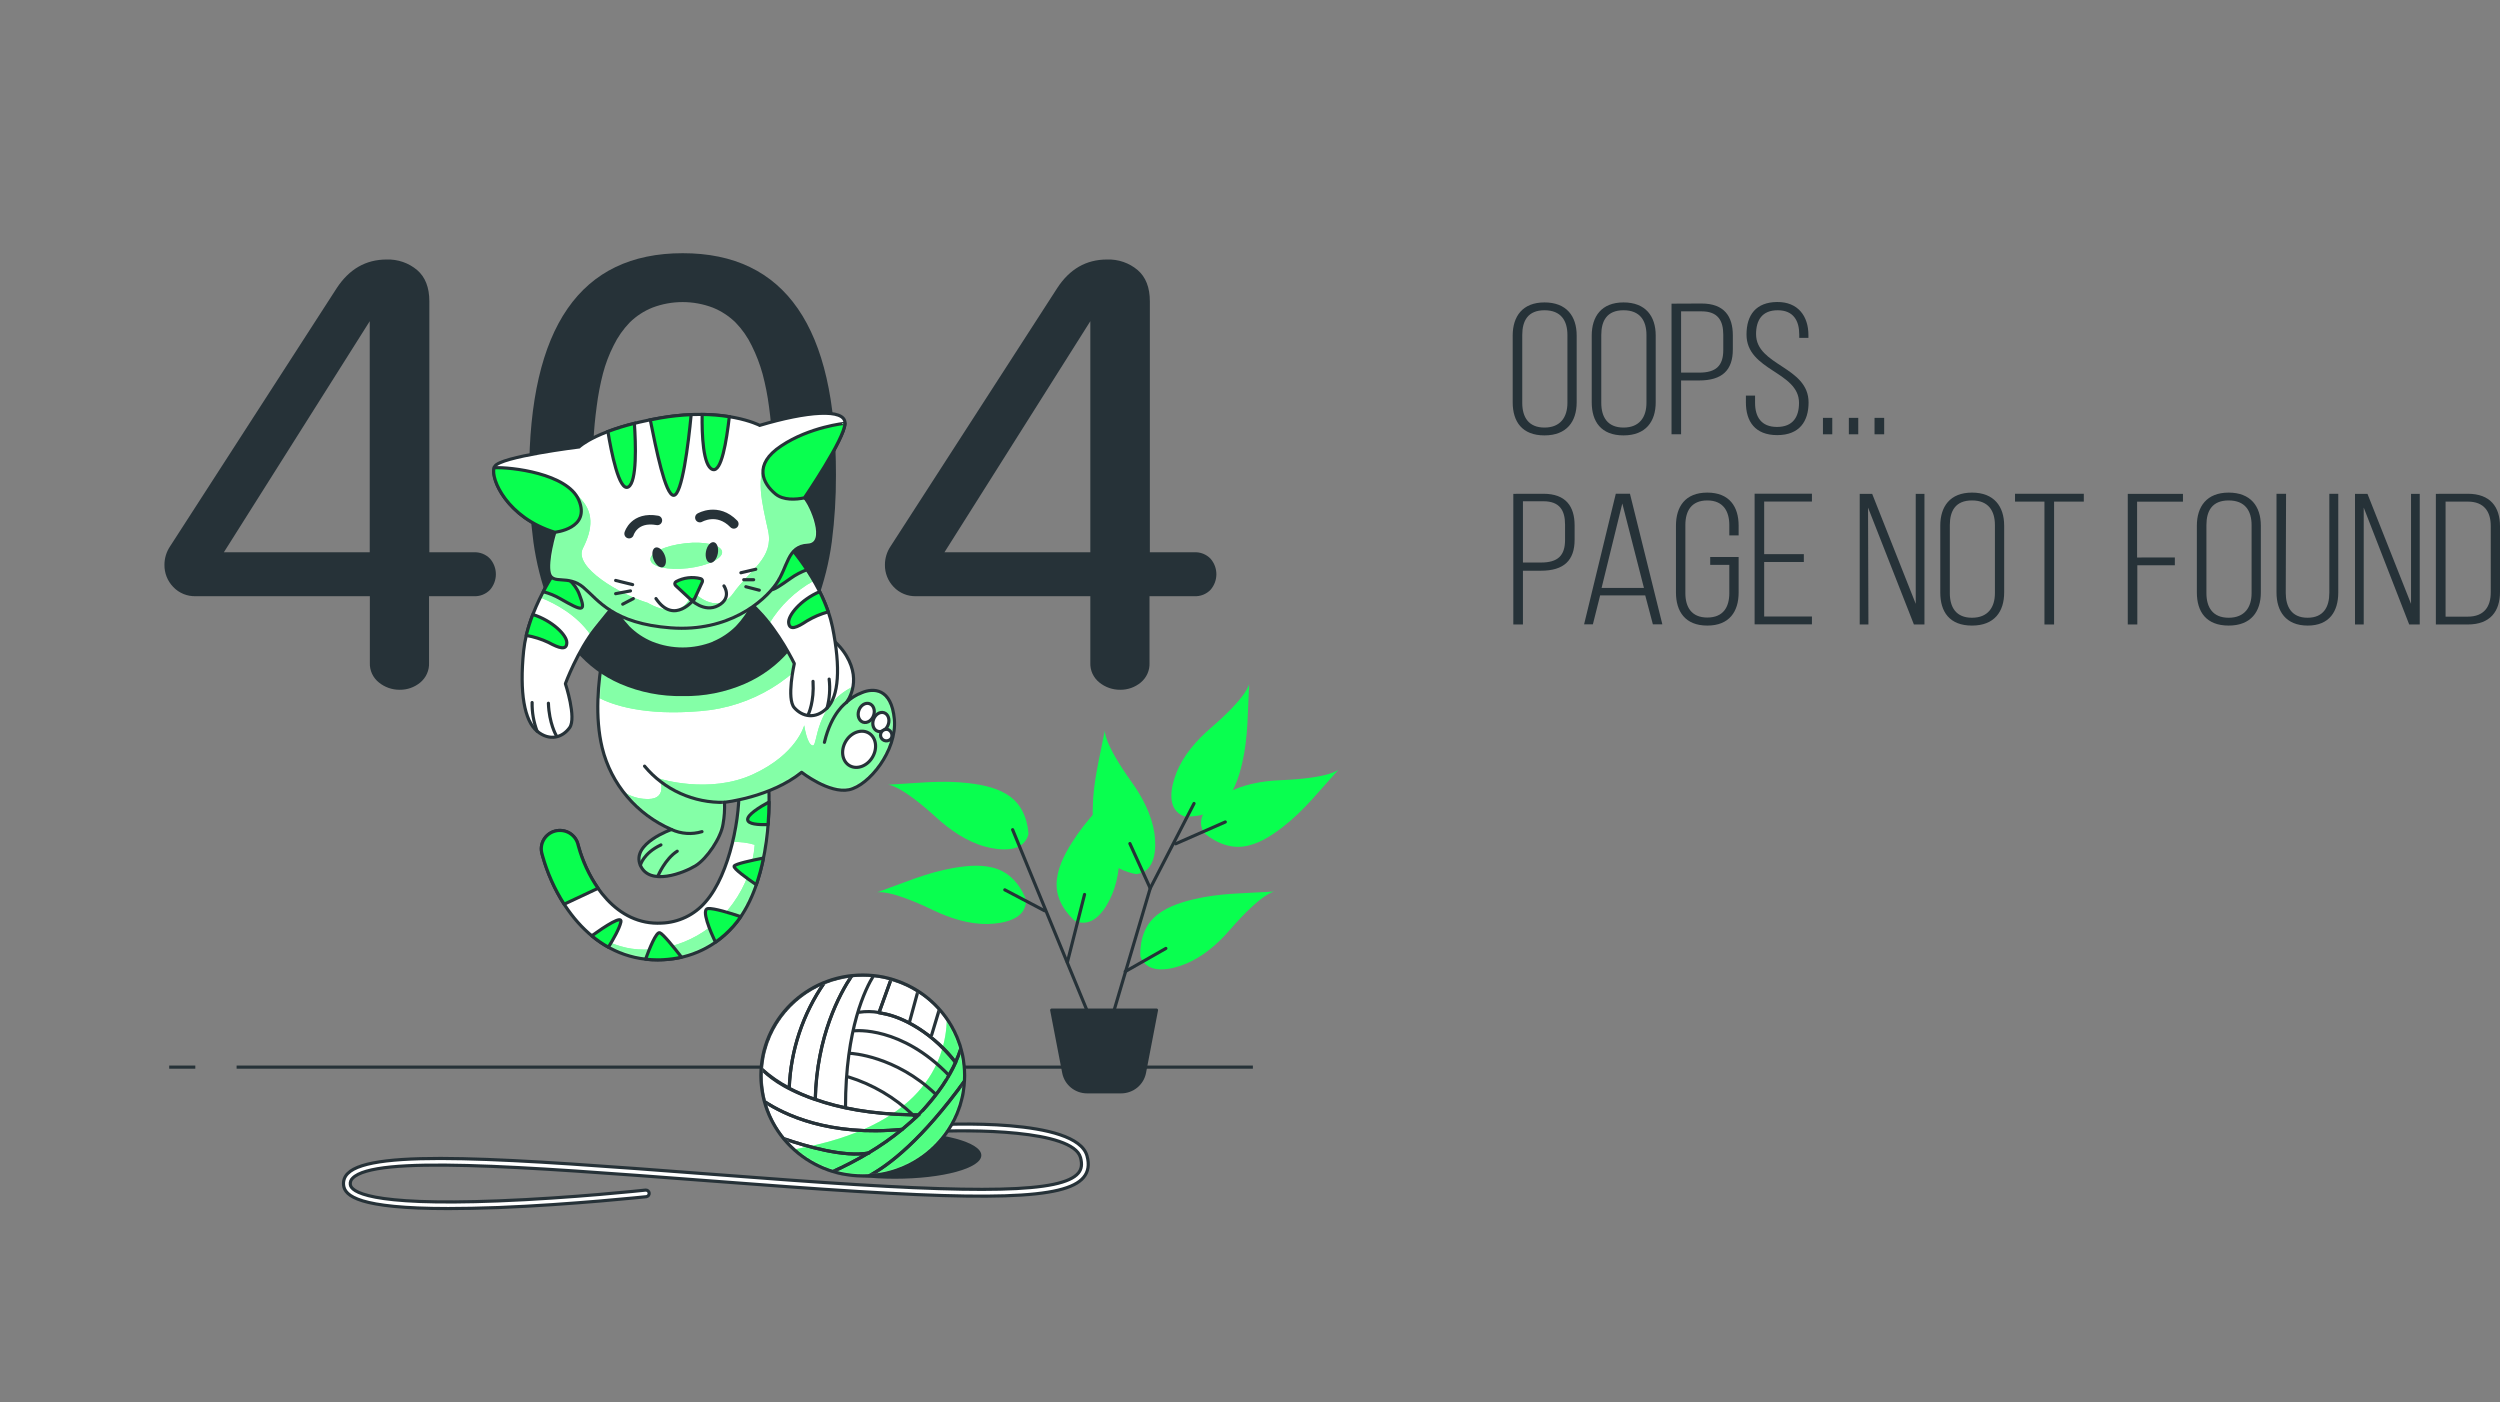 <svg width="879" height="493" viewBox="0 0 879 493" fill="none" xmlns="http://www.w3.org/2000/svg">
<rect x="0" y="0" width="879" height="493" fill="#808080" stroke="none"/>
<path d="M68.67 375.203H59.49" stroke="#263238" stroke-width="1.113" stroke-miterlimit="10"/>
<path d="M440.51 375.203H83.19" stroke="#263238" stroke-width="1.113" stroke-miterlimit="10"/>
<path d="M314.645 414.448C331.429 414.448 345.035 410.757 345.035 406.205C345.035 401.652 331.429 397.962 314.645 397.962C297.861 397.962 284.255 401.652 284.255 406.205C284.255 410.757 297.861 414.448 314.645 414.448Z" fill="#263238"/>
<path d="M157.575 424.929C125.945 424.929 121.275 420.423 120.815 416.784C120.71 416.027 120.786 415.256 121.036 414.532C121.286 413.808 121.703 413.151 122.255 412.614C130.775 403.799 179.875 407.526 247.815 412.683C257.295 413.402 267.095 414.142 277.145 414.882C345.795 419.91 373.435 419.259 379.145 412.456C380.305 411.066 380.545 409.33 379.905 406.984C377.185 397.173 340.825 397.124 327.055 397.893C326.74 397.909 326.431 397.802 326.195 397.595C325.959 397.389 325.815 397.099 325.795 396.788C325.785 396.635 325.807 396.481 325.858 396.335C325.91 396.19 325.99 396.056 326.094 395.942C326.198 395.827 326.324 395.734 326.465 395.668C326.606 395.601 326.759 395.563 326.915 395.556C332.185 395.25 378.485 392.953 382.195 406.402C383.045 409.498 382.655 411.973 380.975 413.984C374.565 421.655 348.325 422.474 276.975 417.248C266.915 416.508 257.115 415.769 247.635 415.049C182.875 410.119 131.715 406.244 123.975 414.26C123.669 414.547 123.437 414.901 123.297 415.294C123.158 415.686 123.116 416.106 123.175 416.518C123.465 418.845 129.175 424.051 175.175 422.237C200.905 421.251 226.755 418.461 227.015 418.431C227.316 418.419 227.61 418.52 227.839 418.714C228.067 418.908 228.213 419.18 228.246 419.475C228.279 419.77 228.197 420.067 228.017 420.305C227.836 420.543 227.571 420.705 227.275 420.758C227.015 420.758 201.085 423.558 175.275 424.574C168.635 424.811 162.755 424.929 157.575 424.929Z" fill="white" stroke="#263238" stroke-width="1.113" stroke-miterlimit="10"/>
<path d="M303.345 413.442C323.122 413.442 339.155 397.634 339.155 378.133C339.155 358.633 323.122 342.825 303.345 342.825C283.568 342.825 267.535 358.633 267.535 378.133C267.535 397.634 283.568 413.442 303.345 413.442Z" fill="white"/>
<mask id="mask0_74_31" style="mask-type:luminance" maskUnits="userSpaceOnUse" x="267" y="342" width="73" height="72">
<path d="M303.345 413.442C323.122 413.442 339.155 397.634 339.155 378.133C339.155 358.633 323.122 342.825 303.345 342.825C283.568 342.825 267.535 358.633 267.535 378.133C267.535 397.634 283.568 413.442 303.345 413.442Z" fill="white"/>
</mask>
<g mask="url(#mask0_74_31)">
<path d="M303.345 413.442C309.862 413.446 316.256 411.696 321.838 408.381C327.421 405.066 331.98 400.311 335.023 394.63C338.067 388.948 339.48 382.555 339.11 376.14C338.741 369.725 336.602 363.531 332.925 358.226C332.535 373.608 323.925 396.315 279.145 404.124C285.737 410.119 294.377 413.446 303.345 413.442Z" fill="#09FF4F"/>
<path opacity="0.3" d="M303.345 413.442C309.862 413.446 316.256 411.696 321.838 408.381C327.421 405.066 331.98 400.311 335.023 394.63C338.067 388.948 339.48 382.555 339.11 376.14C338.741 369.725 336.602 363.531 332.925 358.226C332.535 373.608 323.925 396.315 279.145 404.124C285.737 410.119 294.377 413.446 303.345 413.442Z" fill="white"/>
<path d="M320.965 391.977C314.579 385.851 306.824 381.289 298.325 378.656M320.965 391.977H322.865C327.079 387.857 330.709 383.194 333.655 378.114C316.885 360.642 300.575 362.426 300.575 362.426C300.575 362.426 316.935 360.642 333.705 378.133C334.625 376.506 335.395 374.978 336.025 373.568C329.045 363.925 317.025 357.348 310.575 356.362L309.075 356.007M320.965 391.977C306.235 391.77 295.035 389.522 286.665 386.514C287.205 364.211 295.275 349.352 299.495 343.061C300.839 342.908 302.191 342.829 303.545 342.825C304.775 342.825 305.975 342.894 307.175 343.002M309.075 356.007C306.763 355.593 304.398 355.56 302.075 355.909M309.075 356.007L313.345 344.175C311.327 343.607 309.262 343.214 307.175 343.002M307.175 343.002C304.405 347.41 297.275 361.49 297.275 389.423M329.055 384.789C314.795 371.083 299.055 370.364 299.055 370.364" stroke="#263238" stroke-width="1.113" stroke-linecap="round" stroke-linejoin="round"/>
<path d="M286.625 386.573C287.165 364.27 295.235 349.411 299.455 343.12C296.153 343.486 292.919 344.302 289.845 345.546C282.266 356.509 277.985 369.361 277.495 382.62C280.431 384.165 283.484 385.487 286.625 386.573Z" stroke="#263238" stroke-width="1.113" stroke-linecap="round" stroke-linejoin="round"/>
<path d="M289.845 345.516C283.661 348.03 278.313 352.199 274.404 357.551C270.495 362.903 268.182 369.226 267.725 375.806C270.669 378.476 273.954 380.756 277.495 382.59C277.985 369.331 282.266 356.479 289.845 345.516Z" stroke="#263238" stroke-width="1.113" stroke-linecap="round" stroke-linejoin="round"/>
<path d="M335.975 373.568C336.754 371.87 337.422 370.125 337.975 368.342C336.48 363.313 333.874 358.673 330.345 354.755L327.575 363.866L330.295 354.755C328.086 352.312 325.546 350.182 322.745 348.425L319.695 359.675L322.765 348.474C319.837 346.628 316.65 345.216 313.305 344.284L309.035 356.116C315.575 357.043 325.685 360.839 335.975 373.568Z" stroke="#263238" stroke-width="1.113" stroke-linecap="round" stroke-linejoin="round"/>
<path d="M305.325 405.396C309.491 402.912 313.465 400.127 317.215 397.064C319.265 395.369 323.025 392.006 323.145 392.006C323.025 392.006 330.205 384.02 332.585 379.849C332.585 379.908 333.645 378.192 333.585 378.133C333.525 378.074 334.445 376.644 334.385 376.585C334.968 375.619 335.476 374.61 335.905 373.568C336.684 371.87 337.352 370.125 337.905 368.342C338.86 371.565 339.345 374.904 339.345 378.261C339.345 378.814 339.345 379.287 339.345 379.8C324.225 400.732 312.575 409.705 305.245 413.639C304.655 413.639 304.055 413.639 303.445 413.639C299.778 413.64 296.133 413.088 292.635 412.002C296.99 410.044 301.228 407.838 305.325 405.396ZM305.325 405.396H305.585" stroke="#263238" stroke-width="1.113" stroke-linecap="round" stroke-linejoin="round"/>
<path d="M339.345 379.8C324.225 400.732 312.575 409.705 305.305 413.55C314.22 413.108 322.648 409.404 328.942 403.164C335.237 396.923 338.946 388.592 339.345 379.8Z" stroke="#263238" stroke-width="1.113" stroke-linecap="round" stroke-linejoin="round"/>
<path d="M275.465 400.308C279.902 405.808 285.9 409.879 292.695 412.002C297.051 410.044 301.288 407.838 305.385 405.396C296.845 406.954 283.485 403.089 275.465 400.308Z" stroke="#263238" stroke-width="1.113" stroke-linecap="round" stroke-linejoin="round"/>
<path d="M305.385 405.396C309.551 402.912 313.525 400.127 317.275 397.064C291.485 399.668 275.575 391.789 268.815 387.313C270.091 392.054 272.356 396.48 275.465 400.308C283.485 403.089 296.845 406.954 305.385 405.396Z" stroke="#263238" stroke-width="1.113" stroke-linecap="round" stroke-linejoin="round"/>
<path d="M320.965 391.996H322.865C321.175 393.673 319.325 395.369 317.275 397.064C291.485 399.668 275.575 391.789 268.815 387.333C268.026 384.378 267.626 381.336 267.625 378.281C267.625 377.463 267.665 376.664 267.725 375.856C269.905 377.877 274.335 382.393 286.625 386.593C295.035 389.541 306.235 391.789 320.965 391.996ZM320.965 391.996C321.105 392.125 321.245 392.253 321.375 392.391" stroke="#263238" stroke-width="1.113" stroke-linecap="round" stroke-linejoin="round"/>
</g>
<path d="M303.345 413.442C323.122 413.442 339.155 397.634 339.155 378.133C339.155 358.633 323.122 342.825 303.345 342.825C283.568 342.825 267.535 358.633 267.535 378.133C267.535 397.634 283.568 413.442 303.345 413.442Z" stroke="#263238" stroke-width="1.113" stroke-linecap="round" stroke-linejoin="round"/>
<path d="M360.73 316.388C360.73 316.388 358.28 308.549 351.14 305.729C346.14 303.757 340.47 304.289 335.32 305.167C325.74 306.814 317.38 310.57 308.32 313.775C308.32 313.775 312.2 312.365 328.11 320.016C333.97 322.826 340.67 325.015 347.37 324.867C352.74 324.749 361 323.231 360.73 316.388Z" fill="#09FF4F"/>
<path d="M361.59 293.345C361.59 293.345 361.59 285.131 355.59 280.409C351.41 277.115 345.79 275.981 340.59 275.36C330.93 274.207 321.83 275.419 312.19 275.903C312.19 275.903 316.32 275.666 329.31 287.518C334.1 291.876 339.88 295.879 346.31 297.644C351.49 299.064 359.83 299.971 361.59 293.345Z" fill="#09FF4F"/>
<path d="M378 323.822C378 323.822 371.51 318.685 371.49 311.103C371.49 305.828 374.06 300.789 376.79 296.401C381.87 288.218 388.49 281.947 394.87 274.798C394.87 274.798 392.11 277.835 393.45 295.238C393.95 301.647 393.53 308.598 390.92 314.682C388.87 319.572 384.4 326.583 378 323.822Z" fill="#09FF4F"/>
<path d="M401 336.423C401 336.423 400.08 328.269 405.5 322.885C409.26 319.148 414.71 317.374 419.78 316.171C429.24 313.923 438.42 314.09 448.05 313.469C448.05 313.469 443.93 313.696 432.41 326.948C428.17 331.878 422.9 336.463 416.69 338.957C411.74 340.959 403.56 342.803 401 336.423Z" fill="#09FF4F"/>
<path d="M399.53 307.346C399.53 307.346 391.28 306.232 387.32 299.734C384.56 295.218 384.15 289.578 384.2 284.431C384.3 274.848 386.72 266.102 388.47 256.745C388.47 256.745 387.68 260.748 397.9 274.995C401.66 280.251 404.9 286.423 405.9 292.97C406.61 298.226 406.42 306.498 399.53 307.346Z" fill="#09FF4F"/>
<path d="M423.27 292.743C423.27 292.743 429.2 298.502 436.84 297.673C442.15 297.072 446.93 293.946 451.03 290.771C458.67 284.855 464.22 277.618 470.67 270.549C470.67 270.549 467.94 273.595 450.25 274.315C443.74 274.581 436.79 275.794 430.96 279.068C426.28 281.651 419.75 286.847 423.27 292.743Z" fill="#09FF4F"/>
<path d="M416.4 287.054C416.4 287.054 424.68 287.873 430.08 282.479C433.84 278.722 435.58 273.339 436.75 268.32C438.93 258.983 438.67 249.921 439.19 240.426C439.19 240.426 439.01 244.489 425.68 255.985C420.78 260.215 416.13 265.461 413.68 271.604C411.69 276.543 409.9 284.629 416.4 287.054Z" fill="#09FF4F"/>
<path d="M386.83 366.536L372.53 331.838L356.04 291.718" stroke="#263238" stroke-width="1.113" stroke-linecap="round" stroke-linejoin="round"/>
<path d="M390.13 360.57L404.42 312.325L419.82 282.509" stroke="#263238" stroke-width="1.113" stroke-linecap="round" stroke-linejoin="round"/>
<path d="M395.62 341.6L409.92 333.465" stroke="#263238" stroke-width="1.113" stroke-linecap="round" stroke-linejoin="round"/>
<path d="M404.42 312.325L397.27 296.599" stroke="#263238" stroke-width="1.113" stroke-linecap="round" stroke-linejoin="round"/>
<path d="M413.37 296.678L430.81 289.006" stroke="#263238" stroke-width="1.113" stroke-linecap="round" stroke-linejoin="round"/>
<path d="M375.28 338.346L381.33 314.495" stroke="#263238" stroke-width="1.113" stroke-linecap="round" stroke-linejoin="round"/>
<path d="M367.26 320.213L353.29 312.868" stroke="#263238" stroke-width="1.113" stroke-linecap="round" stroke-linejoin="round"/>
<path d="M394.16 383.879H382.24C380.291 383.879 378.404 383.208 376.904 381.982C375.403 380.756 374.383 379.052 374.02 377.165L369.78 355.147H406.62L402.39 377.165C402.025 379.053 401.003 380.757 399.501 381.983C397.999 383.208 396.11 383.879 394.16 383.879Z" fill="#263238" stroke="#263238" stroke-width="1.113" stroke-linecap="round" stroke-linejoin="round"/>
<path d="M231.15 337.488C208.89 337.488 195.51 318.015 190.76 300.888L190.6 300.286C190.347 299.456 190.266 298.584 190.363 297.722C190.46 296.86 190.732 296.026 191.163 295.27C191.594 294.514 192.175 293.852 192.872 293.323C193.568 292.793 194.366 292.408 195.217 292.19C196.068 291.972 196.956 291.925 197.825 292.052C198.695 292.18 199.53 292.479 200.28 292.932C201.03 293.385 201.68 293.983 202.19 294.689C202.7 295.395 203.061 296.196 203.25 297.042L203.37 297.486C206.98 310.521 216.81 325.419 232.58 324.562C235.546 324.46 238.456 323.745 241.123 322.463C243.79 321.18 246.153 319.359 248.06 317.117C256.71 307.336 260.58 286.068 259.72 275.341C259.639 274.652 259.699 273.955 259.897 273.29C260.095 272.625 260.427 272.006 260.873 271.47C261.32 270.935 261.871 270.493 262.494 270.172C263.117 269.852 263.799 269.658 264.5 269.603C265.2 269.548 265.905 269.633 266.572 269.852C267.239 270.072 267.853 270.422 268.38 270.881C268.906 271.34 269.334 271.899 269.636 272.525C269.939 273.15 270.11 273.83 270.14 274.522C271.14 286.463 269.82 312.128 257.91 325.587C254.862 329.126 251.103 332.004 246.871 334.041C242.639 336.077 238.025 337.227 233.32 337.419C232.59 337.468 231.86 337.488 231.15 337.488Z" fill="white"/>
<mask id="mask1_74_31" style="mask-type:luminance" maskUnits="userSpaceOnUse" x="190" y="269" width="81" height="69">
<path d="M231.15 337.488C208.89 337.488 195.51 318.015 190.76 300.888L190.6 300.286C190.347 299.456 190.266 298.584 190.363 297.722C190.46 296.86 190.732 296.026 191.163 295.27C191.594 294.514 192.175 293.852 192.872 293.323C193.568 292.793 194.366 292.408 195.217 292.19C196.068 291.972 196.956 291.925 197.825 292.052C198.695 292.18 199.53 292.479 200.28 292.932C201.03 293.385 201.68 293.983 202.19 294.689C202.7 295.395 203.061 296.196 203.25 297.042L203.37 297.486C206.98 310.521 216.81 325.419 232.58 324.562C235.546 324.46 238.456 323.745 241.123 322.463C243.79 321.18 246.153 319.359 248.06 317.117C256.71 307.336 260.58 286.068 259.72 275.341C259.639 274.652 259.699 273.955 259.897 273.29C260.095 272.625 260.427 272.006 260.873 271.47C261.32 270.935 261.871 270.493 262.494 270.172C263.117 269.852 263.799 269.658 264.5 269.603C265.2 269.548 265.905 269.633 266.572 269.852C267.239 270.072 267.853 270.422 268.38 270.881C268.906 271.34 269.334 271.899 269.636 272.525C269.939 273.15 270.11 273.83 270.14 274.522C271.14 286.463 269.82 312.128 257.91 325.587C254.862 329.126 251.103 332.004 246.871 334.041C242.639 336.077 238.025 337.227 233.32 337.419C232.59 337.468 231.86 337.488 231.15 337.488Z" fill="white"/>
</mask>
<g mask="url(#mask1_74_31)">
<path d="M264.51 269.789C263.129 269.9 261.848 270.547 260.95 271.588C260.052 272.628 259.61 273.978 259.72 275.341C260.14 280.576 259.43 288.316 257.59 296.047C260.218 295.937 262.846 296.27 265.36 297.033C264.765 304.451 262.123 311.567 257.72 317.61C248.01 330.911 233.45 335.161 222.12 333.564C217.05 332.854 211.24 330.231 206.35 327.539C212.985 333.919 221.882 337.495 231.15 337.508C231.86 337.508 232.59 337.508 233.32 337.449C238.025 337.257 242.639 336.107 246.871 334.07C251.103 332.034 254.862 329.156 257.91 325.617C269.82 312.158 271.1 286.492 270.14 274.552C270.091 273.873 269.906 273.211 269.595 272.604C269.285 271.997 268.856 271.456 268.332 271.013C267.809 270.57 267.201 270.234 266.545 270.024C265.889 269.814 265.198 269.734 264.51 269.789Z" fill="#09FF4F"/>
<path opacity="0.5" d="M264.51 269.789C263.129 269.9 261.848 270.547 260.95 271.588C260.052 272.628 259.61 273.978 259.72 275.341C260.14 280.576 259.43 288.316 257.59 296.047C260.218 295.937 262.846 296.27 265.36 297.033C264.765 304.451 262.123 311.567 257.72 317.61C248.01 330.911 233.45 335.161 222.12 333.564C217.05 332.854 211.24 330.231 206.35 327.539C212.985 333.919 221.882 337.495 231.15 337.508C231.86 337.508 232.59 337.508 233.32 337.449C238.025 337.257 242.639 336.107 246.871 334.07C251.103 332.034 254.862 329.156 257.91 325.617C269.82 312.158 271.1 286.492 270.14 274.552C270.091 273.873 269.906 273.211 269.595 272.604C269.285 271.997 268.856 271.456 268.332 271.013C267.809 270.57 267.201 270.234 266.545 270.024C265.889 269.814 265.198 269.734 264.51 269.789Z" fill="white"/>
</g>
<path d="M231.15 337.488C208.89 337.488 195.51 318.015 190.76 300.888L190.6 300.286C190.347 299.456 190.266 298.584 190.363 297.722C190.46 296.86 190.732 296.026 191.163 295.27C191.594 294.514 192.175 293.852 192.872 293.323C193.568 292.793 194.366 292.408 195.217 292.19C196.068 291.972 196.956 291.925 197.825 292.052C198.695 292.18 199.53 292.479 200.28 292.932C201.03 293.385 201.68 293.983 202.19 294.689C202.7 295.395 203.061 296.196 203.25 297.042L203.37 297.486C206.98 310.521 216.81 325.419 232.58 324.562C235.546 324.46 238.456 323.745 241.123 322.463C243.79 321.18 246.153 319.359 248.06 317.117C256.71 307.336 260.58 286.068 259.72 275.341C259.639 274.652 259.699 273.955 259.897 273.29C260.095 272.625 260.427 272.006 260.873 271.47C261.32 270.935 261.871 270.493 262.494 270.172C263.117 269.852 263.799 269.658 264.5 269.603C265.2 269.548 265.905 269.633 266.572 269.852C267.239 270.072 267.853 270.422 268.38 270.881C268.906 271.34 269.334 271.899 269.636 272.525C269.939 273.15 270.11 273.83 270.14 274.522C271.14 286.463 269.82 312.128 257.91 325.587C254.862 329.126 251.103 332.004 246.871 334.041C242.639 336.077 238.025 337.227 233.32 337.419C232.59 337.468 231.86 337.488 231.15 337.488Z" stroke="#263238" stroke-width="1.113" stroke-linecap="round" stroke-linejoin="round"/>
<path d="M218.31 324.147C218.84 321.732 212.98 325.508 208.07 329.028C209.886 330.542 211.841 331.885 213.91 333.041C215.66 330.231 217.8 326.474 218.31 324.147Z" fill="#09FF4F" stroke="#263238" stroke-width="1.113" stroke-linecap="round" stroke-linejoin="round"/>
<path d="M231.15 337.488C231.86 337.488 232.59 337.488 233.32 337.429C235.445 337.312 237.555 337.018 239.63 336.551C236.87 333.002 233.07 328.308 231.98 327.953C230.73 327.539 228.32 333.584 226.98 337.251C228.364 337.411 229.756 337.49 231.15 337.488Z" fill="#09FF4F" stroke="#263238" stroke-width="1.113" stroke-linecap="round" stroke-linejoin="round"/>
<path d="M203.37 297.486L203.25 297.042C203.061 296.196 202.7 295.395 202.19 294.689C201.68 293.983 201.03 293.385 200.28 292.932C199.53 292.479 198.695 292.18 197.825 292.052C196.956 291.925 196.068 291.972 195.217 292.19C194.366 292.408 193.568 292.793 192.872 293.323C192.175 293.852 191.594 294.514 191.163 295.27C190.732 296.026 190.46 296.86 190.363 297.722C190.266 298.584 190.347 299.456 190.6 300.286L190.76 300.888C192.428 306.902 194.989 312.641 198.36 317.916L210.27 312.325C207.147 307.793 204.815 302.777 203.37 297.486Z" fill="#09FF4F" stroke="#263238" stroke-width="1.113" stroke-linecap="round" stroke-linejoin="round"/>
<path d="M257.91 325.587C258.825 324.542 259.673 323.442 260.45 322.294C256.67 321.022 251.01 319.267 248.91 319.454C246.42 319.681 249.8 327.569 251.54 331.286C253.882 329.639 256.02 327.726 257.91 325.587Z" fill="#09FF4F" stroke="#263238" stroke-width="1.113" stroke-linecap="round" stroke-linejoin="round"/>
<path d="M258.12 304.516C257.72 305.305 262.61 308.815 265.91 311.073C266.957 308.002 267.799 304.866 268.43 301.686C264.43 302.475 258.51 303.747 258.12 304.516Z" fill="#09FF4F" stroke="#263238" stroke-width="1.113" stroke-linecap="round" stroke-linejoin="round"/>
<path d="M270.05 289.933C270.27 287.123 270.38 284.441 270.39 281.976C266.95 283.84 262.87 286.423 262.87 288.119C262.87 289.815 266.69 290.022 270.05 289.933Z" fill="#09FF4F" stroke="#263238" stroke-width="1.113" stroke-linecap="round" stroke-linejoin="round"/>
<path d="M216.21 213.646C216.21 213.646 206.5 241.373 211.73 262.946C213.279 269.26 216.286 275.135 220.517 280.113C224.748 285.092 230.087 289.04 236.12 291.649C236.12 291.649 221.93 296.579 225.12 304.161C228.31 311.744 240.54 306.863 244.53 304.408C248.52 301.953 253.53 294.597 254.23 289.687C254.675 287.178 254.843 284.629 254.73 282.085C254.73 282.085 270.9 280.369 281.85 271.535C281.85 271.535 291.56 279.137 298.53 277.667C305.5 276.198 315.45 263.923 314.45 252.889C313.45 241.856 307 241.866 303.06 243.542C301.015 244.305 299.15 245.472 297.58 246.973C297.58 246.973 303.3 240.071 297.58 230.537C295.892 227.74 293.58 225.359 290.82 223.574C288.06 221.788 284.924 220.646 281.65 220.233C281.65 220.233 278.65 204.526 269.71 198.64C260.77 192.753 228.9 186.66 216.21 213.646Z" fill="white"/>
<mask id="mask2_74_31" style="mask-type:luminance" maskUnits="userSpaceOnUse" x="210" y="193" width="105" height="116">
<path d="M216.21 213.646C216.21 213.646 206.5 241.373 211.73 262.946C213.279 269.26 216.286 275.135 220.517 280.113C224.748 285.092 230.087 289.04 236.12 291.649C236.12 291.649 221.93 296.579 225.12 304.161C228.31 311.744 240.54 306.863 244.53 304.408C248.52 301.953 253.53 294.597 254.23 289.687C254.675 287.178 254.843 284.629 254.73 282.085C254.73 282.085 270.9 280.369 281.85 271.535C281.85 271.535 291.56 279.137 298.53 277.667C305.5 276.198 315.45 263.923 314.45 252.889C313.45 241.856 307 241.866 303.06 243.542C301.015 244.305 299.15 245.472 297.58 246.973C297.58 246.973 303.3 240.071 297.58 230.537C295.892 227.74 293.58 225.359 290.82 223.574C288.06 221.788 284.924 220.646 281.65 220.233C281.65 220.233 278.65 204.526 269.71 198.64C260.77 192.753 228.9 186.66 216.21 213.646Z" fill="white"/>
</mask>
<g mask="url(#mask2_74_31)">
<path d="M290.14 223.181C285.524 230.774 279.136 237.17 271.507 241.838C263.879 246.507 255.23 249.312 246.28 250.02C226.48 251.736 215.38 247.89 210.28 245.218C210.899 234.491 212.916 223.886 216.28 213.666C228.97 186.679 260.82 192.812 269.78 198.699C278.74 204.585 281.72 220.292 281.72 220.292C284.702 220.661 287.571 221.645 290.14 223.181ZM303.06 243.542C301.015 244.305 299.15 245.472 297.58 246.973C298.791 245.327 299.59 243.421 299.91 241.412C286.46 248.018 287.51 262.118 285.84 262.118C283.78 262.118 282.76 255.029 282.76 255.029C282.76 255.029 280.19 265.155 264.76 272.254C249.33 279.354 231.88 273.773 231.88 273.773C231.88 273.773 235.48 281.878 226.23 280.862C223.634 280.617 221.145 279.721 219 278.259C223.436 284.09 229.327 288.689 236.1 291.609C236.1 291.609 221.91 296.539 225.1 304.122C228.29 311.704 240.53 306.823 244.51 304.368C248.49 301.913 253.51 294.558 254.21 289.647C254.655 287.139 254.823 284.59 254.71 282.045C254.71 282.045 270.88 280.33 281.83 271.495C281.83 271.495 291.54 279.097 298.51 277.628C305.48 276.159 315.43 263.883 314.43 252.85C313.43 241.817 307 241.866 303.06 243.542Z" fill="#09FF4F"/>
<path opacity="0.5" d="M290.14 223.181C285.524 230.774 279.136 237.17 271.507 241.838C263.879 246.507 255.23 249.312 246.28 250.02C226.48 251.736 215.38 247.89 210.28 245.218C210.899 234.491 212.916 223.886 216.28 213.666C228.97 186.679 260.82 192.812 269.78 198.699C278.74 204.585 281.72 220.292 281.72 220.292C284.702 220.661 287.571 221.645 290.14 223.181ZM303.06 243.542C301.015 244.305 299.15 245.472 297.58 246.973C298.791 245.327 299.59 243.421 299.91 241.412C286.46 248.018 287.51 262.118 285.84 262.118C283.78 262.118 282.76 255.029 282.76 255.029C282.76 255.029 280.19 265.155 264.76 272.254C249.33 279.354 231.88 273.773 231.88 273.773C231.88 273.773 235.48 281.878 226.23 280.862C223.634 280.617 221.145 279.721 219 278.259C223.436 284.09 229.327 288.689 236.1 291.609C236.1 291.609 221.91 296.539 225.1 304.122C228.29 311.704 240.53 306.823 244.51 304.368C248.49 301.913 253.51 294.558 254.21 289.647C254.655 287.139 254.823 284.59 254.71 282.045C254.71 282.045 270.88 280.33 281.83 271.495C281.83 271.495 291.54 279.097 298.51 277.628C305.48 276.159 315.43 263.883 314.43 252.85C313.43 241.817 307 241.866 303.06 243.542Z" fill="white"/>
<path d="M254.78 282.104C249.413 282.245 244.085 281.171 239.205 278.964C234.325 276.758 230.023 273.477 226.63 269.375" stroke="#263238" stroke-width="1.113" stroke-linecap="round" stroke-linejoin="round"/>
</g>
<path d="M216.21 213.646C216.21 213.646 206.5 241.373 211.73 262.946C213.279 269.26 216.286 275.135 220.517 280.113C224.748 285.092 230.087 289.04 236.12 291.649C236.12 291.649 221.93 296.579 225.12 304.161C228.31 311.744 240.54 306.863 244.53 304.408C248.52 301.953 253.53 294.597 254.23 289.687C254.675 287.178 254.843 284.629 254.73 282.085C254.73 282.085 270.9 280.369 281.85 271.535C281.85 271.535 291.56 279.137 298.53 277.667C305.5 276.198 315.45 263.923 314.45 252.889C313.45 241.856 307 241.866 303.06 243.542C301.015 244.305 299.15 245.472 297.58 246.973C297.58 246.973 303.3 240.071 297.58 230.537C295.892 227.74 293.58 225.359 290.82 223.574C288.06 221.788 284.924 220.646 281.65 220.233C281.65 220.233 278.65 204.526 269.71 198.64C260.77 192.753 228.9 186.66 216.21 213.646Z" stroke="#263238" stroke-width="1.113" stroke-linecap="round" stroke-linejoin="round"/>
<path d="M297.58 247.013C297.58 247.013 292.36 250.454 289.87 261.004" stroke="#263238" stroke-width="1.113" stroke-linecap="round" stroke-linejoin="round"/>
<path d="M307.17 251.529C306.56 253.323 304.89 254.398 303.45 253.915C302.01 253.432 301.35 251.588 301.96 249.793C302.57 247.999 304.24 246.924 305.68 247.407C307.12 247.89 307.79 249.734 307.17 251.529Z" fill="white" stroke="#263238" stroke-width="1.113" stroke-linecap="round" stroke-linejoin="round"/>
<path d="M312.32 254.723C311.71 256.518 310.04 257.593 308.6 257.109C307.16 256.626 306.49 254.782 307.11 252.988C307.73 251.193 309.39 250.119 310.83 250.602C312.27 251.085 312.94 252.929 312.32 254.723Z" fill="white" stroke="#263238" stroke-width="1.113" stroke-linecap="round" stroke-linejoin="round"/>
<path d="M313.42 259.505C313.22 259.835 312.93 260.103 312.582 260.277C312.235 260.45 311.844 260.523 311.456 260.487C311.068 260.451 310.699 260.307 310.39 260.071C310.082 259.836 309.848 259.52 309.715 259.159C309.582 258.797 309.555 258.406 309.638 258.031C309.722 257.655 309.911 257.311 310.185 257.038C310.459 256.764 310.806 256.573 311.186 256.486C311.565 256.399 311.962 256.421 312.33 256.547C312.861 256.809 313.27 257.262 313.473 257.812C313.676 258.362 313.657 258.968 313.42 259.505Z" fill="white" stroke="#263238" stroke-width="1.113" stroke-linecap="round" stroke-linejoin="round"/>
<path d="M306.85 266.072C305.05 269.277 301.45 270.696 298.8 269.247C296.15 267.798 295.47 264.041 297.27 260.836C299.07 257.632 302.67 256.212 305.32 257.662C307.97 259.111 308.65 262.868 306.85 266.072Z" fill="white" stroke="#263238" stroke-width="1.113" stroke-linecap="round" stroke-linejoin="round"/>
<path d="M236.12 291.669C239.472 293.207 243.283 293.47 246.82 292.408" stroke="#263238" stroke-width="1.113" stroke-linecap="round" stroke-linejoin="round"/>
<path d="M225.17 304.181C225.17 304.181 226.17 300.01 232.38 297.072" stroke="#263238" stroke-width="1.113" stroke-linecap="round" stroke-linejoin="round"/>
<path d="M231.39 307.869C231.39 307.869 233.88 301.953 238.11 299.281" stroke="#263238" stroke-width="1.113" stroke-linecap="round" stroke-linejoin="round"/>
<path d="M133.26 239.992C132.202 239.16 131.359 238.093 130.799 236.878C130.24 235.663 129.98 234.335 130.04 233.002V209.624H68.88C67.386 209.679 65.898 209.415 64.517 208.85C63.136 208.285 61.895 207.432 60.88 206.35C58.88 204.264 57.782 201.491 57.82 198.62C57.812 196.287 58.508 194.004 59.82 192.063L118.4 101.292C122.8 94.594 128.647 91.244 135.94 91.244C139.861 91.113 143.69 92.436 146.67 94.952C149.53 97.417 150.96 101.081 150.96 105.946V194.183H166.52C167.595 194.119 168.671 194.289 169.671 194.681C170.672 195.073 171.573 195.677 172.31 196.451C173.626 197.971 174.349 199.904 174.349 201.903C174.349 203.902 173.626 205.835 172.31 207.356C171.573 208.129 170.672 208.734 169.671 209.125C168.671 209.517 167.595 209.687 166.52 209.624H150.85V233.002C150.915 234.325 150.668 235.644 150.128 236.857C149.589 238.07 148.771 239.143 147.74 239.992C145.727 241.656 143.177 242.555 140.55 242.526C137.894 242.547 135.315 241.651 133.26 239.992ZM130 194.183V112.936L78.71 194.183H130Z" fill="#263238"/>
<path d="M218.13 240.466C212.136 237.886 206.827 233.975 202.62 229.038C198.394 223.822 195.094 217.937 192.86 211.635C190.328 204.827 188.548 197.769 187.55 190.584C186.509 182.761 186.008 174.878 186.05 166.989C186.05 115.014 204.05 89.026 240.05 89.026C276.05 89.026 294.007 115.014 293.92 166.989C293.956 174.841 293.471 182.686 292.47 190.475C291.505 197.661 289.741 204.721 287.21 211.527C284.976 217.829 281.676 223.713 277.45 228.929C273.237 233.873 267.931 237.799 261.94 240.407C255.052 243.409 247.58 244.89 240.05 244.745C232.516 244.894 225.038 243.434 218.13 240.466ZM250.69 225.547C253.702 224.281 256.436 222.449 258.74 220.154C261.073 217.705 262.991 214.902 264.42 211.852C265.997 208.621 267.273 205.254 268.23 201.795C269.238 198.025 269.974 194.19 270.43 190.318C270.97 186.045 271.33 182.131 271.51 178.574C271.69 175.018 271.777 171.156 271.77 166.989C271.77 162.618 271.683 158.582 271.51 154.881C271.337 151.18 270.96 147.21 270.38 142.97C269.882 139.1 269.131 135.267 268.13 131.493C267.184 128.068 265.908 124.74 264.32 121.554C262.88 118.552 260.958 115.799 258.63 113.4C256.34 111.151 253.621 109.372 250.63 108.164C243.793 105.561 236.217 105.561 229.38 108.164C226.411 109.357 223.712 111.12 221.44 113.351C219.129 115.739 217.212 118.471 215.76 121.446C214.158 124.603 212.898 127.918 212 131.335C211.024 135.132 210.289 138.985 209.8 142.871C209.22 147.17 208.843 151.174 208.67 154.881C208.497 158.588 208.407 162.624 208.4 166.989C208.4 171.15 208.49 175.028 208.67 178.624C208.85 182.219 209.207 186.163 209.74 190.456C210.201 194.327 210.936 198.162 211.94 201.933C212.884 205.391 214.146 208.758 215.71 211.99C217.125 215.021 219.026 217.808 221.34 220.243C223.627 222.523 226.345 224.338 229.34 225.587C236.184 228.334 243.846 228.334 250.69 225.587V225.547Z" fill="#263238"/>
<path d="M386.58 239.992C385.522 239.16 384.679 238.093 384.119 236.878C383.56 235.663 383.3 234.335 383.36 233.002V209.624H322.2C320.706 209.679 319.218 209.415 317.837 208.85C316.456 208.285 315.215 207.432 314.2 206.35C312.2 204.264 311.102 201.491 311.14 198.62C311.132 196.287 311.828 194.004 313.14 192.063L371.72 101.292C376.08 94.594 381.91 91.244 389.21 91.244C393.152 91.098 397.004 92.422 400 94.952C402.86 97.417 404.29 101.081 404.29 105.946V194.183H419.85C420.925 194.119 422.001 194.289 423.001 194.681C424.002 195.073 424.903 195.677 425.64 196.451C426.956 197.971 427.679 199.904 427.679 201.903C427.679 203.902 426.956 205.835 425.64 207.356C424.903 208.129 424.002 208.734 423.001 209.125C422.001 209.517 420.925 209.687 419.85 209.624H404.17V233.002C404.235 234.325 403.988 235.644 403.448 236.857C402.909 238.07 402.091 239.143 401.06 239.992C399.047 241.656 396.497 242.555 393.87 242.526C391.215 242.547 388.635 241.651 386.58 239.992ZM383.36 194.183V112.936L332.07 194.183H383.36Z" fill="#263238"/>
<path d="M196.05 199.665C196.05 199.665 185.6 214.139 184.11 228.86C182.62 243.581 184.36 253.392 188.84 257.08C193.32 260.767 197.79 259.288 200.28 255.847C202.77 252.406 198.79 240.387 198.79 240.387C198.79 240.387 203.02 228.86 209.49 220.765C215.96 212.67 217.2 211.438 217.2 211.438C217.2 211.438 206 198.925 196.05 199.665Z" fill="white"/>
<mask id="mask3_74_31" style="mask-type:luminance" maskUnits="userSpaceOnUse" x="183" y="199" width="35" height="61">
<path d="M196.05 199.665C196.05 199.665 185.6 214.139 184.11 228.86C182.62 243.581 184.36 253.392 188.84 257.08C193.32 260.767 197.79 259.288 200.28 255.847C202.77 252.406 198.79 240.387 198.79 240.387C198.79 240.387 203.02 228.86 209.49 220.765C215.96 212.67 217.2 211.438 217.2 211.438C217.2 211.438 206 198.925 196.05 199.665Z" fill="white"/>
</mask>
<g mask="url(#mask3_74_31)">
<path d="M196.05 199.665C193.77 202.987 191.747 206.474 190 210.097C195 212.069 202.75 216.111 207.67 223.27C208.27 222.412 208.89 221.564 209.53 220.765C216 212.67 217.24 211.438 217.24 211.438C217.24 211.438 206 198.925 196.05 199.665Z" fill="#09FF4F"/>
<path opacity="0.5" d="M196.05 199.665C193.77 202.987 191.747 206.474 190 210.097C195 212.069 202.75 216.111 207.67 223.27C208.27 222.412 208.89 221.564 209.53 220.765C216 212.67 217.24 211.438 217.24 211.438C217.24 211.438 206 198.925 196.05 199.665Z" fill="white"/>
</g>
<path d="M196.05 199.665C196.05 199.665 185.6 214.139 184.11 228.86C182.62 243.581 184.36 253.392 188.84 257.08C193.32 260.767 197.79 259.288 200.28 255.847C202.77 252.406 198.79 240.387 198.79 240.387C198.79 240.387 203.02 228.86 209.49 220.765C215.96 212.67 217.2 211.438 217.2 211.438C217.2 211.438 206 198.925 196.05 199.665Z" stroke="#263238" stroke-width="1.113" stroke-linecap="round" stroke-linejoin="round"/>
<path d="M188.84 257.08C187.618 253.863 187.025 250.447 187.09 247.013" stroke="#263238" stroke-width="1.113" stroke-linecap="round" stroke-linejoin="round"/>
<path d="M195.55 258.549C195.55 258.549 193.07 254.378 192.82 247.259" stroke="#263238" stroke-width="1.113" stroke-linecap="round" stroke-linejoin="round"/>
<path d="M199.29 225.912C199.29 223.329 194.29 218.281 187.34 216.052C186.406 218.454 185.634 220.915 185.03 223.418C187.73 223.873 190.352 224.7 192.82 225.873C196.55 227.874 199.29 228.86 199.29 225.912Z" fill="#09FF4F" stroke="#263238" stroke-width="1.113" stroke-linecap="round" stroke-linejoin="round"/>
<path d="M195.44 200.543C193.828 202.965 192.346 205.47 191 208.046C193.104 208.595 195.123 209.424 197 210.511C204.71 214.918 206.2 215.441 203.72 209.032C202.22 205.009 198.64 202.278 195.44 200.543Z" fill="#09FF4F" stroke="#263238" stroke-width="1.113" stroke-linecap="round" stroke-linejoin="round"/>
<path d="M277.9 192.516C277.9 192.516 289.74 205.906 292.69 220.42C295.64 234.934 294.89 244.863 290.79 248.955C286.69 253.047 282.1 252.022 279.28 248.837C276.46 245.652 279.28 233.317 279.28 233.317C279.28 233.317 273.92 222.244 266.68 214.81C259.44 207.376 258.07 206.281 258.07 206.281C258.07 206.281 267.92 192.743 277.9 192.516Z" fill="white"/>
<mask id="mask4_74_31" style="mask-type:luminance" maskUnits="userSpaceOnUse" x="258" y="192" width="37" height="60">
<path d="M277.9 192.516C277.9 192.516 289.74 205.906 292.69 220.42C295.64 234.934 294.89 244.863 290.79 248.955C286.69 253.047 282.1 252.022 279.28 248.837C276.46 245.652 279.28 233.317 279.28 233.317C279.28 233.317 273.92 222.244 266.68 214.81C259.44 207.376 258.07 206.281 258.07 206.281C258.07 206.281 267.92 192.743 277.9 192.516Z" fill="white"/>
</mask>
<g mask="url(#mask4_74_31)">
<path d="M277.9 192.516C267.9 192.743 258.02 206.32 258.02 206.32C258.02 206.32 259.38 207.425 266.63 214.849C267.986 216.257 269.261 217.739 270.45 219.286C274.234 212.984 279.64 207.78 286.12 204.201C283.735 200.074 280.985 196.164 277.9 192.516Z" fill="#09FF4F"/>
<path opacity="0.5" d="M277.9 192.516C267.9 192.743 258.02 206.32 258.02 206.32C258.02 206.32 259.38 207.425 266.63 214.849C267.986 216.257 269.261 217.739 270.45 219.286C274.234 212.984 279.64 207.78 286.12 204.201C283.735 200.074 280.985 196.164 277.9 192.516Z" fill="white"/>
</g>
<path d="M277.9 192.516C277.9 192.516 289.74 205.906 292.69 220.42C295.64 234.934 294.89 244.863 290.79 248.955C286.69 253.047 282.1 252.022 279.28 248.837C276.46 245.652 279.28 233.317 279.28 233.317C279.28 233.317 273.92 222.244 266.68 214.81C259.44 207.376 258.07 206.281 258.07 206.281C258.07 206.281 267.92 192.743 277.9 192.516Z" stroke="#263238" stroke-width="1.113" stroke-linecap="round" stroke-linejoin="round"/>
<path d="M290.79 248.955C291.686 245.64 291.938 242.187 291.53 238.78" stroke="#263238" stroke-width="1.113" stroke-linecap="round" stroke-linejoin="round"/>
<path d="M284.25 251.065C284.25 251.065 286.32 246.677 285.86 239.568" stroke="#263238" stroke-width="1.113" stroke-linecap="round" stroke-linejoin="round"/>
<path d="M277.29 218.951C277.04 216.378 281.51 210.876 288.21 208.026C289.369 210.324 290.371 212.696 291.21 215.125C288.573 215.85 286.05 216.929 283.71 218.33C280.21 220.647 277.59 221.85 277.29 218.951Z" fill="#09FF4F" stroke="#263238" stroke-width="1.113" stroke-linecap="round" stroke-linejoin="round"/>
<path d="M278.59 193.335C280.429 195.573 282.145 197.906 283.73 200.326C281.683 201.073 279.749 202.091 277.98 203.353C270.75 208.5 269.31 209.131 271.15 202.544C272.3 198.433 275.58 195.366 278.59 193.335Z" fill="#09FF4F" stroke="#263238" stroke-width="1.113" stroke-linecap="round" stroke-linejoin="round"/>
<path d="M195.07 187.143C195.07 187.143 191.99 197.387 193.15 201.558C194.31 205.729 199.69 201.943 205.08 206.488C210.47 211.034 215.46 219.237 235.87 220.756C256.28 222.274 268.6 211.418 272.87 205.344C277.14 199.271 276.72 192.063 284.03 191.688C291.34 191.314 285.19 177.263 282.88 174.985C282.88 174.985 297.12 154.112 297.12 148.797C297.12 143.483 283.65 144.617 267.12 149.556C267.12 149.556 254.8 143.098 232.47 146.894C210.14 150.69 203.6 157.149 203.6 157.149C203.6 157.149 175.88 160.56 173.96 163.972C172.04 167.383 177.75 181.828 195.07 187.143Z" fill="white"/>
<mask id="mask5_74_31" style="mask-type:luminance" maskUnits="userSpaceOnUse" x="173" y="145" width="125" height="76">
<path d="M195.07 187.143C195.07 187.143 191.99 197.387 193.15 201.558C194.31 205.729 199.69 201.943 205.08 206.488C210.47 211.034 215.46 219.237 235.87 220.756C256.28 222.274 268.6 211.418 272.87 205.344C277.14 199.271 276.72 192.063 284.03 191.688C291.34 191.314 285.19 177.263 282.88 174.985C282.88 174.985 297.12 154.112 297.12 148.797C297.12 143.483 283.65 144.617 267.12 149.556C267.12 149.556 254.8 143.098 232.47 146.894C210.14 150.69 203.6 157.149 203.6 157.149C203.6 157.149 175.88 160.56 173.96 163.972C172.04 167.383 177.75 181.828 195.07 187.143Z" fill="white"/>
</mask>
<g mask="url(#mask5_74_31)">
<path d="M284 191.698C291.32 191.314 285.16 177.273 282.85 174.995C282.85 174.995 285.56 171.051 288.61 166.121C280.34 161.862 272.22 159.495 270.06 161.891C265.41 167.038 267.94 176.898 270.06 186.541C272.18 196.184 263.71 200.296 257.79 208.638C251.87 216.979 243.42 207.8 243.42 207.8C240.42 219.898 227.77 211.97 227.77 211.97C218.05 209.012 201.56 199.468 204.94 192.793C208.32 186.117 209.17 179.866 203.25 174.453C197.33 169.04 173.72 164.534 173.72 164.534C172.48 168.645 178.47 182.114 195.08 187.212C195.08 187.212 192 197.456 193.16 201.627C194.32 205.798 199.7 202.012 205.09 206.557C210.48 211.103 215.47 219.306 235.88 220.825C256.29 222.343 268.61 211.487 272.88 205.413C277.15 199.34 276.68 192.073 284 191.698Z" fill="#09FF4F"/>
<path opacity="0.5" d="M284 191.698C291.32 191.314 285.16 177.273 282.85 174.995C282.85 174.995 285.56 171.051 288.61 166.121C280.34 161.862 272.22 159.495 270.06 161.891C265.41 167.038 267.94 176.898 270.06 186.541C272.18 196.184 263.71 200.296 257.79 208.638C251.87 216.979 243.42 207.8 243.42 207.8C240.42 219.898 227.77 211.97 227.77 211.97C218.05 209.012 201.56 199.468 204.94 192.793C208.32 186.117 209.17 179.866 203.25 174.453C197.33 169.04 173.72 164.534 173.72 164.534C172.48 168.645 178.47 182.114 195.08 187.212C195.08 187.212 192 197.456 193.16 201.627C194.32 205.798 199.7 202.012 205.09 206.557C210.48 211.103 215.47 219.306 235.88 220.825C256.29 222.343 268.61 211.487 272.88 205.413C277.15 199.34 276.68 192.073 284 191.698Z" fill="white"/>
<path d="M253.89 193.986C254.18 196.391 248.76 198.985 241.81 199.783C234.86 200.582 228.98 199.28 228.69 196.825C228.4 194.37 233.82 191.836 240.78 191.038C247.74 190.239 253.61 191.59 253.89 193.986Z" fill="#09FF4F"/>
<path opacity="0.5" d="M253.89 193.986C254.18 196.391 248.76 198.985 241.81 199.783C234.86 200.582 228.98 199.28 228.69 196.825C228.4 194.37 233.82 191.836 240.78 191.038C247.74 190.239 253.61 191.59 253.89 193.986Z" fill="white"/>
</g>
<path d="M195.07 187.143C195.07 187.143 191.99 197.387 193.15 201.558C194.31 205.729 199.69 201.943 205.08 206.488C210.47 211.034 215.46 219.237 235.87 220.756C256.28 222.274 268.6 211.418 272.87 205.344C277.14 199.271 276.72 192.063 284.03 191.688C291.34 191.314 285.19 177.263 282.88 174.985C282.88 174.985 297.12 154.112 297.12 148.797C297.12 143.483 283.65 144.617 267.12 149.556C267.12 149.556 254.8 143.098 232.47 146.894C210.14 150.69 203.6 157.149 203.6 157.149C203.6 157.149 175.88 160.56 173.96 163.972C172.04 167.383 177.75 181.828 195.07 187.143Z" stroke="#263238" stroke-width="1.113" stroke-miterlimit="10"/>
<path d="M274.69 156.774C264.69 163.4 268.22 170.026 272.69 173.704C275.42 175.952 279.82 175.676 282.83 175.045C282.83 175.045 297.07 154.171 297.07 148.856C297.08 148.807 284.64 150.099 274.69 156.774Z" fill="#09FF4F" stroke="#263238" stroke-width="1.113" stroke-miterlimit="10"/>
<path d="M173.71 164.465C172.47 168.576 178.46 182.045 195.07 187.143C195.07 187.143 207.75 185.92 203.52 175.863C199.57 166.476 179.6 164.139 173.71 164.465Z" fill="#09FF4F" stroke="#263238" stroke-width="1.113" stroke-miterlimit="10"/>
<path d="M232.41 146.914C231.1 147.141 229.84 147.377 228.63 147.614C230.63 157.573 233.92 174.157 236.86 174.157C239.8 174.157 242.05 155.975 243.01 145.79C239.456 145.938 235.915 146.313 232.41 146.914Z" fill="#09FF4F" stroke="#263238" stroke-width="1.113" stroke-miterlimit="10"/>
<path d="M220.94 171.199C224 169.424 223.54 156.084 223.05 148.847C219.892 149.62 216.783 150.578 213.74 151.716C214.85 158.49 217.67 173.092 220.94 171.199Z" fill="#09FF4F" stroke="#263238" stroke-width="1.113" stroke-miterlimit="10"/>
<path d="M250.55 165.066C253.68 166.151 255.44 155.058 256.43 146.52C253.269 146.012 250.073 145.745 246.87 145.721C246.77 152.731 247.16 163.893 250.55 165.066Z" fill="#09FF4F" stroke="#263238" stroke-width="1.113" stroke-miterlimit="10"/>
<path d="M246.36 203.461C243.44 202.704 240.336 203.082 237.69 204.516C237.574 204.582 237.475 204.674 237.402 204.785C237.328 204.895 237.282 205.021 237.266 205.152C237.251 205.283 237.266 205.416 237.312 205.54C237.358 205.664 237.433 205.776 237.53 205.867L242.84 210.797C242.939 210.889 243.06 210.956 243.191 210.993C243.322 211.03 243.46 211.036 243.594 211.01C243.728 210.984 243.854 210.927 243.961 210.844C244.068 210.76 244.153 210.653 244.21 210.531L246.93 204.615C246.979 204.503 247.002 204.382 246.999 204.26C246.996 204.138 246.967 204.019 246.913 203.909C246.859 203.8 246.781 203.703 246.686 203.626C246.59 203.548 246.479 203.492 246.36 203.461Z" fill="#09FF4F" stroke="#263238" stroke-width="1.113" stroke-linecap="round" stroke-linejoin="round"/>
<path d="M233.74 195.228C234.47 197.131 234.18 199.004 233.09 199.409C232 199.813 230.52 198.61 229.78 196.717C229.04 194.824 229.34 192.94 230.43 192.536C231.52 192.132 233 193.335 233.74 195.228Z" fill="#263238"/>
<path d="M248.22 193.877C247.84 195.849 248.46 197.673 249.61 197.88C250.76 198.087 252 196.648 252.38 194.646C252.76 192.645 252.14 190.86 250.99 190.643C249.84 190.426 248.6 191.885 248.22 193.877Z" fill="#263238"/>
<path d="M244.21 210.521C244.21 210.521 237.11 220.026 230.64 210.462" stroke="#263238" stroke-width="1.113" stroke-linecap="round" stroke-linejoin="round"/>
<path d="M242.84 210.787C242.84 210.787 247.56 215.609 252.54 212.907C257.52 210.205 254.54 206.005 254.54 206.005" stroke="#263238" stroke-width="1.113" stroke-linecap="round" stroke-linejoin="round"/>
<path d="M221.19 187.636C221.19 187.636 222.93 181.503 231.14 182.972" stroke="#263238" stroke-width="3.34" stroke-linecap="round" stroke-linejoin="round"/>
<path d="M246.07 181.996C246.07 181.996 252.29 178.318 258.01 184.205" stroke="#263238" stroke-width="3.34" stroke-linecap="round" stroke-linejoin="round"/>
<path d="M216.46 204.082L222.43 205.551" stroke="#263238" stroke-width="1.113" stroke-miterlimit="10" stroke-linecap="round"/>
<path d="M221.68 207.76L216.46 208.736" stroke="#263238" stroke-width="1.113" stroke-miterlimit="10" stroke-linecap="round"/>
<path d="M222.68 210.462L218.95 212.424" stroke="#263238" stroke-width="1.113" stroke-miterlimit="10" stroke-linecap="round"/>
<path d="M260.5 201.381L265.73 200.148" stroke="#263238" stroke-width="1.113" stroke-miterlimit="10" stroke-linecap="round"/>
<path d="M261.5 203.836H264.98" stroke="#263238" stroke-width="1.113" stroke-miterlimit="10" stroke-linecap="round"/>
<path d="M262.24 206.291L266.97 207.514" stroke="#263238" stroke-width="1.113" stroke-miterlimit="10" stroke-linecap="round"/>
<path d="M531.864 117.959C531.864 111.262 535.304 106.33 543.044 106.33C550.784 106.33 554.358 111.165 554.358 117.959V141.457C554.358 148.154 550.918 153.085 543.044 153.085C535.17 153.085 531.864 148.25 531.864 141.457V117.959ZM535.224 141.65C535.224 146.655 537.427 150.329 543.044 150.329C548.661 150.329 551.106 146.655 551.106 141.65V117.765C551.106 112.761 548.849 109.086 543.044 109.086C537.239 109.086 535.224 112.761 535.224 117.765V141.65Z" fill="#263238"/>
<path d="M559.652 117.959C559.652 111.262 563.092 106.33 570.832 106.33C578.572 106.33 582.146 111.165 582.146 117.959V141.457C582.146 148.154 578.706 153.085 570.832 153.085C562.958 153.085 559.652 148.25 559.652 141.457V117.959ZM563.011 141.65C563.011 146.655 565.215 150.329 570.832 150.329C576.449 150.329 578.894 146.655 578.894 141.65V117.765C578.894 112.761 576.637 109.086 570.832 109.086C565.027 109.086 563.011 112.761 563.011 117.765V141.65Z" fill="#263238"/>
<path d="M598.297 106.717C606.199 106.717 609.262 111.19 609.262 117.886V122.89C609.262 130.143 605.527 133.769 597.437 133.769H591.068V152.698H587.709V106.766L598.297 106.717ZM597.437 131.013C603.35 131.013 605.903 128.596 605.903 123.084V117.693C605.903 112.713 603.995 109.473 598.297 109.473H591.068V131.013H597.437Z" fill="#263238"/>
<path d="M635.841 117.814V118.805H632.616V117.62C632.616 112.785 630.574 109.086 625.038 109.086C619.502 109.086 617.432 112.64 617.432 117.475C617.432 128.62 635.895 128.813 635.895 141.505C635.895 148.129 632.697 152.989 624.876 152.989C617.056 152.989 613.858 148.153 613.858 141.505V139.088H617.083V141.65C617.083 146.485 619.179 150.112 624.796 150.112C630.412 150.112 632.536 146.558 632.536 141.65C632.536 130.602 614.073 130.409 614.073 117.62C614.073 110.706 617.432 106.258 624.823 106.185C632.213 106.113 635.841 111.19 635.841 117.814Z" fill="#263238"/>
<path d="M644.226 146.921V152.698H640.947V146.921H644.226Z" fill="#263238"/>
<path d="M653.363 146.921V152.698H650.058V146.921H653.363Z" fill="#263238"/>
<path d="M662.473 146.921V152.698H659.087V146.921H662.473Z" fill="#263238"/>
<path d="M542.668 173.61C550.569 173.61 553.633 178.058 553.633 184.755V189.759C553.633 197.012 549.897 200.662 541.808 200.662H535.466V219.567H532.079V173.634L542.668 173.61ZM541.808 197.785C547.72 197.785 550.273 195.368 550.273 189.831V184.44C550.273 179.46 548.365 176.245 542.668 176.245H535.466V197.785H541.808Z" fill="#263238"/>
<path d="M562.609 209.341L560.056 219.519H556.965L568.118 173.586H573.09L584.484 219.519H581.152L578.465 209.341H562.609ZM563.119 206.706H578.008L570.402 177.019L563.119 206.706Z" fill="#263238"/>
<path d="M611.305 184.827V188.236H608.026V184.634C608.026 179.799 605.93 175.955 600.287 175.955C594.643 175.955 592.574 179.702 592.574 184.634V208.543C592.574 213.378 594.67 217.125 600.287 217.125C605.903 217.125 608.026 213.451 608.026 208.543V198.607H601.308V195.851H611.305V208.326C611.305 214.974 608.08 219.954 600.287 219.954C592.493 219.954 589.268 214.974 589.268 208.326V184.827C589.268 178.203 592.466 173.199 600.287 173.199C608.107 173.199 611.305 178.203 611.305 184.827Z" fill="#263238"/>
<path d="M634.229 194.836V197.592H620.281V216.763H637.077V219.519H616.922V173.586H637.077V176.342H620.281V194.836H634.229Z" fill="#263238"/>
<path d="M656.937 219.567H653.874V173.634H658.254L673.573 212.314V173.634H676.636V219.567H672.928L656.803 178.469L656.937 219.567Z" fill="#263238"/>
<path d="M682.199 184.827C682.199 178.131 685.612 173.199 693.352 173.199C701.092 173.199 704.666 178.034 704.666 184.827V208.326C704.666 215.022 701.253 219.954 693.352 219.954C685.451 219.954 682.199 215.119 682.199 208.326V184.827ZM685.559 208.543C685.559 213.523 687.735 217.198 693.352 217.198C698.969 217.198 701.414 213.523 701.414 208.543V184.634C701.414 179.63 699.157 175.955 693.352 175.955C687.547 175.955 685.559 179.63 685.559 184.634V208.543Z" fill="#263238"/>
<path d="M718.829 219.567V176.366H708.482V173.61H732.669V176.366H722.215V219.567H718.829Z" fill="#263238"/>
<path d="M764.677 195.996V198.752H751.482V219.567H748.122V173.634H767.526V176.39H751.401V196.02L764.677 195.996Z" fill="#263238"/>
<path d="M772.417 184.827C772.417 178.131 775.856 173.199 783.596 173.199C791.336 173.199 794.91 178.034 794.91 184.827V208.326C794.91 215.022 791.47 219.954 783.596 219.954C775.722 219.954 772.417 215.119 772.417 208.326V184.827ZM775.776 208.543C775.776 213.523 777.98 217.198 783.596 217.198C789.213 217.198 791.659 213.523 791.659 208.543V184.634C791.659 179.63 789.401 175.955 783.596 175.955C777.791 175.955 775.776 179.63 775.776 184.634V208.543Z" fill="#263238"/>
<path d="M803.671 208.471C803.671 213.306 805.714 217.198 811.33 217.198C816.947 217.198 818.99 213.402 818.99 208.471V173.61H822.134V208.325C822.134 214.901 819.07 219.954 811.384 219.954C803.698 219.954 800.419 214.901 800.419 208.325V173.61H803.779L803.671 208.471Z" fill="#263238"/>
<path d="M831.083 219.567H828.02V173.634H832.4L847.718 212.314V173.634H850.782V219.567H847.073L831.083 178.469V219.567Z" fill="#263238"/>
<path d="M867.686 173.61C875.587 173.61 879 178.252 879 185.021V208.132C879 214.901 875.587 219.567 867.686 219.567H856.452V173.634L867.686 173.61ZM867.686 216.811C873.383 216.811 875.748 213.33 875.748 208.277V184.9C875.748 179.847 873.356 176.366 867.686 176.366H859.865V216.811H867.686Z" fill="#263238"/>
</svg>
